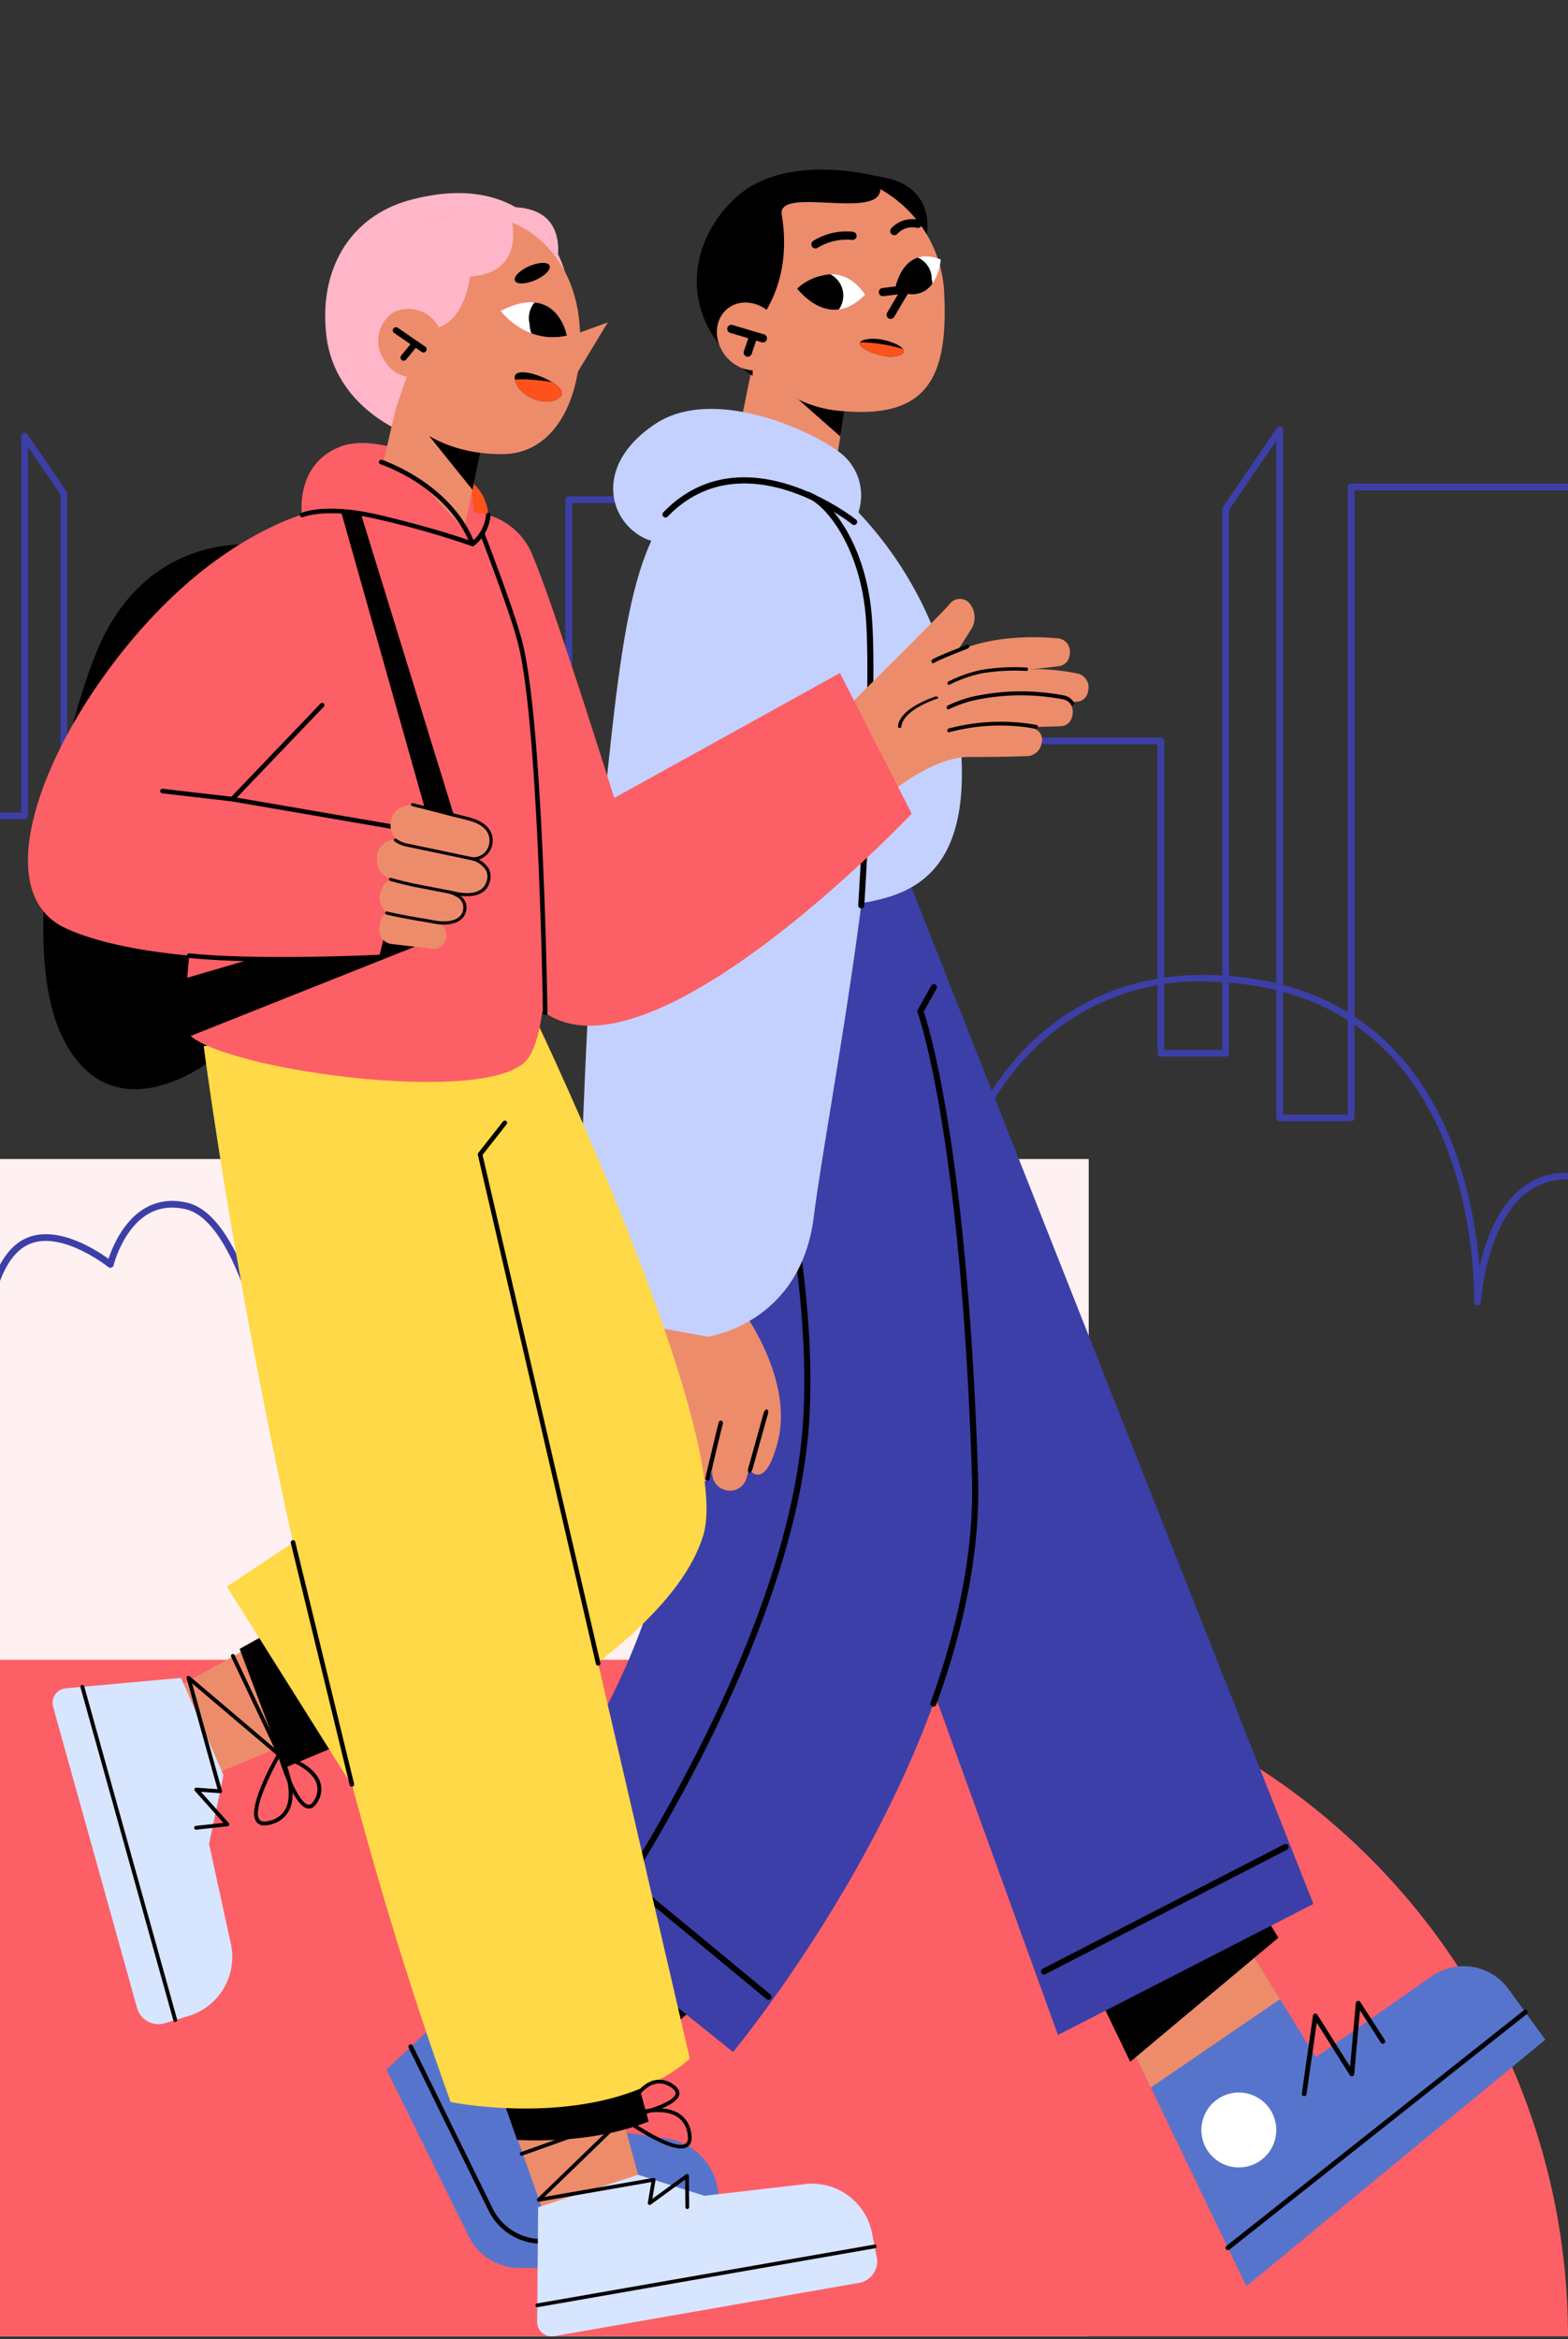<svg xmlns="http://www.w3.org/2000/svg" xmlns:xlink="http://www.w3.org/1999/xlink" width="228" height="340" viewBox="0 0 228 340">
  <rect x="0" y="0" width="228" height="340" fill="#333333" stroke="none"/>
  <defs>
    <clipPath id="clip-path">
      <rect id="Rectángulo_44928" data-name="Rectángulo 44928" width="228" height="340" fill="#fff" stroke="#707070" stroke-width="1"/>
    </clipPath>
    <clipPath id="clip-path-2">
      <rect id="Rectángulo_45292" data-name="Rectángulo 45292" width="234.211" height="156.092" fill="#3c3fa7"/>
    </clipPath>
    <clipPath id="clip-path-3">
      <rect id="Rectángulo_45288" data-name="Rectángulo 45288" width="220.63" height="314.957" fill="none"/>
    </clipPath>
    <clipPath id="clip-path-4">
      <path id="Trazado_183365" data-name="Trazado 183365" d="M126.093,19.223s4.656,6.307,9.876.891a6.166,6.166,0,0,0-4.929-2.977,7.974,7.974,0,0,0-4.947,2.085" transform="translate(-126.093 -17.138)" fill="none"/>
    </clipPath>
    <clipPath id="clip-path-5">
      <path id="Trazado_183367" data-name="Trazado 183367" d="M142.108,19.115c6.173,2.708,6.682-4.452,6.682-4.452a5.976,5.976,0,0,0-2.154-.449c-3.8,0-4.527,4.9-4.527,4.9" transform="translate(-142.108 -14.214)" fill="none"/>
    </clipPath>
    <clipPath id="clip-path-7">
      <path id="Trazado_183370" data-name="Trazado 183370" d="M136.429,28.19c-.687.983,3.259,2.205,4.535,2.136,2.2-.119,2.57-1.147.114-2.068a7.985,7.985,0,0,0-2.782-.537,2.72,2.72,0,0,0-1.866.469" transform="translate(-136.349 -27.721)" fill="none"/>
    </clipPath>
    <clipPath id="clip-path-9">
      <path id="Trazado_183449" data-name="Trazado 183449" d="M77.5,22.991s3.62,4.934,9.618,3.6c0,0-.849-4.854-5.234-4.854A9.748,9.748,0,0,0,77.5,22.991" transform="translate(-77.495 -21.736)" fill="none"/>
    </clipPath>
    <clipPath id="clip-path-11">
      <path id="Trazado_183467" data-name="Trazado 183467" d="M79.793,34c.114,2.539,4.772,4.665,6.673,2.736,1.238-1.258-3.311-3.524-5.528-3.524-.7,0-1.17.228-1.145.788" transform="translate(-79.792 -33.217)" fill="none"/>
    </clipPath>
  </defs>
  <g id="Enmascarar_grupo_266" data-name="Enmascarar grupo 266" clip-path="url(#clip-path)">
    <g id="Grupo_174179" data-name="Grupo 174179" transform="translate(-14.376 24.656)">
      <g id="Grupo_174173" data-name="Grupo 174173" transform="translate(0 143.822)">
        <rect id="Rectángulo_44927" data-name="Rectángulo 44927" width="172.683" height="171.134" transform="translate(0)" fill="#fff0f1"/>
        <path id="Rectángulo_44926" data-name="Rectángulo 44926" d="M0,0H144.032a98.344,98.344,0,0,1,98.344,98.344v0a0,0,0,0,1,0,0H0a0,0,0,0,1,0,0V0A0,0,0,0,1,0,0Z" transform="translate(0 72.79)" fill="#fc5f65"/>
      </g>
      <g id="Grupo_175033" data-name="Grupo 175033" transform="translate(11.649 37.344)">
        <g id="Grupo_175032" data-name="Grupo 175032" clip-path="url(#clip-path-2)">
          <path id="Trazado_183468" data-name="Trazado 183468" d="M188.8,100.968h10.385a.486.486,0,0,0,.486-.486V9.278h34.051a.486.486,0,0,0,0-.973H199.187a.486.486,0,0,0-.486.486V100h-9.413V.487A.486.486,0,0,0,188.4.212L180.547,11.69a.484.484,0,0,0-.085.274V90.62h-8.451V45.7a.487.487,0,0,0-.486-.486h-52.2V10.637a.486.486,0,0,0-.486-.486H85.434a.486.486,0,0,0-.486.486v62.2H41.237V34.158a.486.486,0,0,0-.486-.486H20.3a.486.486,0,0,0-.486.486V50H12.482V9.714A.485.485,0,0,0,12.4,9.44L6.7,1.115a.486.486,0,0,0-.888.274V56.106H.486a.486.486,0,1,0,0,.973H6.3a.486.486,0,0,0,.486-.486V2.961l4.723,6.9v40.62a.486.486,0,0,0,.486.486H20.3a.486.486,0,0,0,.486-.486V34.644H40.265V73.323a.486.486,0,0,0,.486.486H85.434a.486.486,0,0,0,.486-.486v-62.2h32.434V45.7a.486.486,0,0,0,.486.486h52.2v44.92a.486.486,0,0,0,.486.486h9.423a.487.487,0,0,0,.486-.486V12.115l6.881-10.056v98.423a.486.486,0,0,0,.486.486" transform="translate(0 0)" fill="#3c3fa7"/>
          <path id="Trazado_183469" data-name="Trazado 183469" d="M.647,239.807H.67a.487.487,0,0,0,.463-.509c-.962-20.482,2.364-33.074,9.883-37.425,3.935-2.276,8.33-1.744,11.325-.9a23.763,23.763,0,0,1,5.685,2.449.487.487,0,0,0,.745-.465,46.052,46.052,0,0,1,.719-13.108c1.893-8.9,6.435-14.212,13.5-15.8,4.582-1.027,8.515-.454,11.693,1.7,5.907,4.011,7.266,12.211,7.279,12.293a.486.486,0,0,0,.942.079,38.181,38.181,0,0,1,7.32-11.863,34.117,34.117,0,0,1,27.016-11.361c10.967.249,19.818,3.867,26.308,10.754,12.813,13.6,12.162,35.593,12.153,35.813a.487.487,0,0,0,.463.5.5.5,0,0,0,.509-.456c.007-.116.776-11.65,6.881-16.1a9.927,9.927,0,0,1,8.678-1.308.486.486,0,0,0,.241-.943c-3.674-.941-6.868-.448-9.495,1.466-2.73,1.99-4.786,5.433-6.108,10.233-.143.521-.27,1.029-.382,1.516-.593-7.478-2.967-21.559-12.229-31.39-6.676-7.086-15.759-10.809-27-11.064-13.976-.3-22.823,6.193-27.787,11.712a40.249,40.249,0,0,0-6.9,10.673c-.708-2.7-2.66-8.183-7.344-11.365-3.407-2.316-7.6-2.938-12.452-1.849-15.807,3.544-15.361,24.31-15.051,29.017-2.536-1.394-10.383-5.034-17.194-1.1C2.672,205.572-.818,218.464.162,239.343a.486.486,0,0,0,.485.464" transform="translate(81.371 -84.201)" fill="#3c3fa7"/>
          <path id="Trazado_183470" data-name="Trazado 183470" d="M415.823,274.977h.017a.485.485,0,0,0,.47-.5,61.709,61.709,0,0,0-2.042-12.894c-2.437-8.633-6.621-13.344-12.1-13.626a3.868,3.868,0,0,0-2.957,1.1c-1.445,1.376-2.137,3.8-2.467,5.832-1.473-6.822-5.419-21.581-12.27-23.177-7.56-1.763-10.671,5.78-11.45,8.157-1.871-1.357-7.882-5.239-12.4-2.79-6.038,3.274-6.108,15.937-6.108,16.474a.486.486,0,0,0,.973,0c0-.126.068-12.621,5.6-15.619,4.734-2.567,11.823,3.067,11.895,3.125a.487.487,0,0,0,.778-.265,15.779,15.779,0,0,1,2.273-4.845c2.13-2.957,4.894-4.064,8.218-3.29,8.124,1.894,12.153,25.547,12.193,25.786a.486.486,0,0,0,.966-.081c0-.062.02-6.274,2.469-8.6a2.872,2.872,0,0,1,2.236-.837c12.257.628,13.212,25.33,13.221,25.58a.486.486,0,0,0,.485.47" transform="translate(-354.518 -118.884)" fill="#3c3fa7"/>
        </g>
      </g>
      <g id="Grupo_175031" data-name="Grupo 175031" transform="translate(18.44)">
        <g id="Grupo_175014" data-name="Grupo 175014">
          <g id="Grupo_175013" data-name="Grupo 175013" clip-path="url(#clip-path-3)">
            <path id="Trazado_183351" data-name="Trazado 183351" d="M145.737,10.814S149.028.467,135.263.9Z" transform="translate(-15.286 -0.1)"/>
            <path id="Trazado_183352" data-name="Trazado 183352" d="M131.786,36.83c.418-.85-1.821,12.063-1.821,12.063l-15.151.191,4.028-19.929Z" transform="translate(-12.975 -3.294)" fill="#ed8c6b"/>
            <path id="Trazado_183353" data-name="Trazado 183353" d="M120.543,29.962,132.28,36.92c.2-.4-.2,2.307-.68,5.261L119.188,31.245Z" transform="translate(-13.47 -3.385)"/>
            <path id="Trazado_183354" data-name="Trazado 183354" d="M135.133,2.078a18.214,18.214,0,0,1,11.358,16.04c.611,12.223-2.375,18.248-14.567,17.231A17.483,17.483,0,0,1,117.362,26l.841-12.112L123.684,2.34Z" transform="translate(-13.263 -0.234)" fill="#ed8c6b"/>
            <path id="Trazado_183355" data-name="Trazado 183355" d="M135.969,20.115s-3.461-6.056-9.876-.892c0,0,4.657,6.309,9.876.892" transform="translate(-14.25 -1.936)" fill="#fff"/>
            <path id="Trazado_183356" data-name="Trazado 183356" d="M142.109,19.115s.988-6.66,6.681-4.452c0,0-.51,7.16-6.681,4.452" transform="translate(-16.06 -1.605)" fill="#fff"/>
            <path id="Trazado_183357" data-name="Trazado 183357" d="M141.2,23.839a.6.6,0,0,1-.514-.9l1.581-2.672-2.182.275a.6.6,0,0,1-.149-1.183l3.388-.428a.592.592,0,0,1,.574.264.6.6,0,0,1,.015.632l-2.2,3.719a.6.6,0,0,1-.514.293" transform="translate(-15.756 -2.138)"/>
            <path id="Trazado_183358" data-name="Trazado 183358" d="M129.017,12.6a.6.6,0,0,1-.29-1.118,9.12,9.12,0,0,1,5.8-1.3.6.6,0,0,1,.468.7.6.6,0,0,1-.7.47,8.148,8.148,0,0,0-4.992,1.174.6.6,0,0,1-.29.075" transform="translate(-14.513 -1.142)"/>
            <path id="Trazado_183359" data-name="Trazado 183359" d="M141.946,10.441a.6.6,0,0,1-.442-1A4.208,4.208,0,0,1,145.455,8.2a.6.6,0,1,1-.315,1.15,2.978,2.978,0,0,0-2.755.9.6.6,0,0,1-.439.192" transform="translate(-15.974 -0.912)"/>
            <path id="Trazado_183360" data-name="Trazado 183360" d="M122,6.549c-.784-4.706,17.805,2.1,13.758-5.609,0,0-11.959-3.174-19.216,2.136S105.1,21.052,117.759,29.985l.149-7.1S123.8,17.366,122,6.549" transform="translate(-12.391 0.001)"/>
            <path id="Trazado_183361" data-name="Trazado 183361" d="M120.576,23.17c-2.129-1.9-5.13-1.848-6.7.108s-1.124,5.08,1,6.976,5.13,1.848,6.7-.107,1.124-5.081-1-6.977" transform="translate(-12.763 -2.46)" fill="#ed8c6b"/>
            <path id="Trazado_183362" data-name="Trazado 183362" d="M119.848,28a.6.6,0,0,1-.17-.025l-4.541-1.352a.6.6,0,1,1,.34-1.144l4.542,1.353a.6.6,0,0,1-.17,1.168" transform="translate(-12.964 -2.876)"/>
            <path id="Trazado_183363" data-name="Trazado 183363" d="M117.927,30.228a.6.6,0,0,1-.565-.788l.741-2.194a.6.6,0,0,1,.757-.373.594.594,0,0,1,.373.756l-.741,2.194a.6.6,0,0,1-.565.405" transform="translate(-13.26 -3.033)"/>
          </g>
        </g>
        <g id="Grupo_175016" data-name="Grupo 175016" transform="translate(111.843 15.202)">
          <g id="Grupo_175015" data-name="Grupo 175015" transform="translate(0)" clip-path="url(#clip-path-4)">
            <path id="Trazado_183364" data-name="Trazado 183364" d="M125.82,20.632a3.49,3.49,0,1,0,3.026-3.9,3.489,3.489,0,0,0-3.026,3.9" transform="translate(-126.059 -17.089)"/>
          </g>
        </g>
        <g id="Grupo_175018" data-name="Grupo 175018" transform="translate(126.048 12.609)">
          <g id="Grupo_175017" data-name="Grupo 175017" transform="translate(0)" clip-path="url(#clip-path-5)">
            <path id="Trazado_183366" data-name="Trazado 183366" d="M140.682,18.39a3.379,3.379,0,1,0,6.63-.836,3.379,3.379,0,1,0-6.63.836" transform="translate(-141.943 -14.201)"/>
          </g>
        </g>
        <g id="Grupo_175020" data-name="Grupo 175020">
          <g id="Grupo_175019" data-name="Grupo 175019" clip-path="url(#clip-path-3)">
            <path id="Trazado_183368" data-name="Trazado 183368" d="M136.429,28.19c.273-.391,2.192-.854,4.649.067s2.088,1.95-.114,2.068c-1.276.069-5.223-1.153-4.535-2.136" transform="translate(-15.409 -3.132)"/>
          </g>
        </g>
        <g id="Grupo_175022" data-name="Grupo 175022" transform="translate(120.94 24.589)">
          <g id="Grupo_175021" data-name="Grupo 175021" transform="translate(0)" clip-path="url(#clip-path-7)">
            <path id="Trazado_183369" data-name="Trazado 183369" d="M144.212,29.845a23.669,23.669,0,0,0-7.529-1.541c-3.766-.026.708,3.162.708,3.162l5.805,1.4Z" transform="translate(-136.216 -27.787)" fill="#fd521b"/>
          </g>
        </g>
        <g id="Grupo_175024" data-name="Grupo 175024">
          <g id="Grupo_175023" data-name="Grupo 175023" clip-path="url(#clip-path-3)">
            <path id="Trazado_183371" data-name="Trazado 183371" d="M175.091,294.546l21.875,45.4,43.453-35.834-5.353-7.362a8.061,8.061,0,0,0-11.137-1.867L207.06,306.668l-12.951-21Z" transform="translate(-19.787 -32.283)" fill="#5774cd"/>
            <path id="Trazado_183372" data-name="Trazado 183372" d="M90.412,277.739,58.784,307.574l11.947,24.216a8.243,8.243,0,0,0,7.391,4.6h29.449l-.513-10.5a8.877,8.877,0,0,0-7.621-8.323l-8.128-1.152-3.842-7.939,19.975-17.543Z" transform="translate(-6.643 -31.387)" fill="#5774cd"/>
            <path id="Trazado_183373" data-name="Trazado 183373" d="M201.854,298.228l-7.746-12.561-19.018,8.879,7.962,16.523Z" transform="translate(-19.787 -32.283)" fill="#ed8c6b"/>
            <path id="Trazado_183374" data-name="Trazado 183374" d="M93.667,305.182,109.9,290.929,92.868,277.74,80.5,289.4Z" transform="translate(-9.098 -31.387)" fill="#ed8c6b"/>
            <path id="Trazado_183375" data-name="Trazado 183375" d="M209.177,313.955a.5.5,0,0,1-.051,0,.346.346,0,0,1-.294-.393l1.617-11.319a.347.347,0,0,1,.637-.137l4.765,7.562.832-9.257a.348.348,0,0,1,.639-.157l3.58,5.544a.347.347,0,1,1-.583.377l-3.033-4.7-.834,9.275a.348.348,0,0,1-.265.307.352.352,0,0,1-.375-.153L211,303.273l-1.483,10.384a.348.348,0,0,1-.342.3" transform="translate(-23.6 -33.913)"/>
            <path id="Trazado_183376" data-name="Trazado 183376" d="M201.613,289.293l-2.236-3.626L175.091,297l4.973,10.324Z" transform="translate(-19.787 -32.283)"/>
            <path id="Trazado_183377" data-name="Trazado 183377" d="M98.2,305.458l11.689-10.265L87.354,277.74l-6.123,5.775Z" transform="translate(-9.18 -31.387)"/>
            <path id="Trazado_183378" data-name="Trazado 183378" d="M196.676,336.506a.347.347,0,0,1-.216-.619L239.7,301.637a.347.347,0,1,1,.431.545L196.891,336.43a.34.34,0,0,1-.216.075" transform="translate(-22.187 -34.079)"/>
            <path id="Trazado_183379" data-name="Trazado 183379" d="M203.255,320.567a5.443,5.443,0,1,1-5.443-5.443,5.442,5.442,0,0,1,5.443,5.443" transform="translate(-21.74 -35.612)" fill="#fff"/>
            <path id="Trazado_183380" data-name="Trazado 183380" d="M82.164,306.218a5.252,5.252,0,1,1-5.252-5.252,5.252,5.252,0,0,1,5.252,5.252" transform="translate(-8.098 -34.012)" fill="#fff"/>
            <path id="Trazado_183381" data-name="Trazado 183381" d="M107.79,336.207H81.728a8.633,8.633,0,0,1-7.7-4.8L62.412,307.737a.336.336,0,1,1,.6-.3l11.617,23.671a7.957,7.957,0,0,0,7.1,4.424H107.79a.335.335,0,1,1,0,.671" transform="translate(-7.049 -34.723)"/>
            <path id="Trazado_183382" data-name="Trazado 183382" d="M139.639,115.924,198.685,265.2l-37.142,19.047L104.164,125.685Z" transform="translate(-11.772 -13.1)" fill="#3c3fa7"/>
            <path id="Trazado_183383" data-name="Trazado 183383" d="M95.4,130.553s9.328,46.82,7.857,69.521c-2.2,33.962-26.107,58.744-26.107,58.744l34.1,27.288s36.446-43.831,35.183-83.566c-1.617-50.822-7.939-67.7-7.939-67.7l1.951-3.5-7.7-20.8-39.675,9.116Z" transform="translate(-8.719 -12.491)" fill="#3c3fa7"/>
            <path id="Trazado_183384" data-name="Trazado 183384" d="M166.517,293.361a.444.444,0,0,1-.2-.837l35.139-18.1a.443.443,0,0,1,.4.789l-35.137,18.1a.439.439,0,0,1-.2.05" transform="translate(-18.768 -31.007)"/>
            <path id="Trazado_183385" data-name="Trazado 183385" d="M92.637,269.761a.443.443,0,0,1-.362-.7c.286-.4,28.643-40.805,30.84-74.089,1.149-17.4-3.106-38.387-6.878-52.932-4.09-15.775-8.51-27.581-8.554-27.7a.443.443,0,1,1,.829-.311c.044.118,4.479,11.958,8.582,27.778,3.789,14.611,8.063,35.7,6.906,53.223-2.214,33.536-30.714,74.137-31,74.543a.442.442,0,0,1-.362.187" transform="translate(-10.419 -12.853)"/>
            <path id="Trazado_183386" data-name="Trazado 183386" d="M117.126,296.335a.441.441,0,0,1-.282-.1L83.638,268.826a.444.444,0,0,1,.565-.684l33.2,27.407a.444.444,0,0,1-.282.786" transform="translate(-9.434 -30.291)"/>
            <path id="Trazado_183387" data-name="Trazado 183387" d="M124.6,49.023s19.917,12.365,22.215,40.153c1.888,22.819-11.489,22.356-18.633,23.631-8.2,1.464-29.18,5.681-29.18,5.681l3.054-63.509Z" transform="translate(-11.189 -5.539)" fill="#c4d1ff"/>
            <path id="Trazado_183388" data-name="Trazado 183388" d="M130.972,55.645a7.83,7.83,0,0,0-1.316-9.448c-2.928-2.928-18.554-10.741-27.537-4.835s-6.967,14.084-1.576,16.672,30.429-2.389,30.429-2.389" transform="translate(-10.842 -4.43)" fill="#c4d1ff"/>
            <path id="Trazado_183389" data-name="Trazado 183389" d="M115.914,151.988l-.805,31.109s7.413,9.99,5.047,19.042-5.26,2.349-5.26,2.349-14.112-4.832-16.275-9.536c-.724-1.574,2.494-9.09,2.534-12.312.028-2.161-1.043-25.8-1.043-25.8Z" transform="translate(-11.133 -17.176)" fill="#ed8c6b"/>
            <path id="Trazado_183390" data-name="Trazado 183390" d="M117.132,212.9l2.712-9.061a2.882,2.882,0,0,0-1.993-3.563,2.817,2.817,0,0,0-3.575,2.054l-2.052,9.239a2.553,2.553,0,0,0,1.981,3.018,2.483,2.483,0,0,0,2.928-1.687" transform="translate(-12.676 -22.619)" fill="#ed8c6b"/>
            <path id="Trazado_183391" data-name="Trazado 183391" d="M106.225,210.243l2.607-11.013a2.6,2.6,0,0,1,2.663-1.968l.26.01a2.69,2.69,0,0,1,2.563,3.3l-2.868,11a2.622,2.622,0,0,1-3.078,1.864,2.677,2.677,0,0,1-2.147-3.2" transform="translate(-11.997 -22.292)" fill="#ed8c6b"/>
            <path id="Trazado_183392" data-name="Trazado 183392" d="M103.339,210.534h0a2.262,2.262,0,0,0,2.55-1.66l2.005-7.256a2.493,2.493,0,0,0-1.376-2.928l-.553-.245a2.269,2.269,0,0,0-3.163,1.676l-1.453,7.5a2.478,2.478,0,0,0,1.99,2.912" transform="translate(-11.449 -22.403)" fill="#ed8c6b"/>
            <path id="Trazado_183393" data-name="Trazado 183393" d="M99.476,207.366h0a1.963,1.963,0,0,0,1.927-1.42l1.539-6.023a1.85,1.85,0,0,0-1.447-2.225l-.665-.158a1.983,1.983,0,0,0-2.465,1.549l-.875,6.181a1.908,1.908,0,0,0,1.986,2.1" transform="translate(-11.016 -22.317)" fill="#ed8c6b"/>
            <path id="Trazado_183394" data-name="Trazado 183394" d="M107.358,203.651a.3.3,0,0,1,.391-.189.335.335,0,0,1,.2.412c-.114.359-1.242,4.7-1.822,6.948a.3.3,0,0,1-.382.218.332.332,0,0,1-.222-.4c.068-.266,1.684-6.515,1.831-6.981l0-.008" transform="translate(-11.924 -22.991)"/>
            <path id="Trazado_183395" data-name="Trazado 183395" d="M113.009,205.229a.3.3,0,0,1,.391-.187.331.331,0,0,1,.2.412c-.127.4-1.326,5.44-1.943,8.051a.3.3,0,0,1-.377.226.332.332,0,0,1-.231-.395c.074-.31,1.79-7.578,1.956-8.1l0-.008" transform="translate(-12.549 -23.169)"/>
            <path id="Trazado_183396" data-name="Trazado 183396" d="M102.341,201.526a.3.3,0,0,1,.4-.186.334.334,0,0,1,.192.416c-.159.465-1.014,4.19-1.443,6.1a.3.3,0,0,1-.375.231.332.332,0,0,1-.234-.393c.051-.226,1.252-5.549,1.463-6.162h0" transform="translate(-11.399 -22.75)"/>
            <path id="Trazado_183397" data-name="Trazado 183397" d="M120.328,203.651c.1-.29.3-.5.459-.474s.243.311.152.637l-2.241,8.04c-.09.325-.306.568-.48.541s-.243-.311-.152-.636l2.241-8.039q.009-.035.021-.069" transform="translate(-13.338 -22.96)"/>
            <path id="Trazado_183398" data-name="Trazado 183398" d="M109.023,175.342s13.511-1.751,15.468-17.409,11.834-63.972,8.7-85.018c-2.324-15.586-9.751-23.74-20.8-22.342C99.521,52.2,97.26,66.932,94.473,93.559c-3.176,30.353-3.257,47.644-3.889,57.993-1.206,19.774,11.665,22.534,11.665,22.534Z" transform="translate(-10.228 -5.697)" fill="#c4d1ff"/>
            <path id="Trazado_183399" data-name="Trazado 183399" d="M131.885,57.356a.44.44,0,0,1-.279-.1c-.157-.127-15.809-12.52-26.829-1.122a.443.443,0,1,1-.637-.616c11.586-11.983,27.859.917,28.023,1.048a.443.443,0,0,1-.279.789" transform="translate(-11.755 -5.698)"/>
            <path id="Trazado_183400" data-name="Trazado 183400" d="M148.138,238.515a.456.456,0,0,1-.152-.027.443.443,0,0,1-.265-.569c4.313-11.86,6.34-22.886,6.025-32.772-1.6-50.168-7.848-67.392-7.911-67.56a.444.444,0,0,1,.028-.372l1.951-3.5a.443.443,0,1,1,.774.431l-1.855,3.326c.695,2.046,6.389,20.186,7.9,67.646.318,10-1.727,21.137-6.079,33.1a.444.444,0,0,1-.417.292" transform="translate(-16.478 -15.085)"/>
            <path id="Trazado_183401" data-name="Trazado 183401" d="M135.56,113.349h-.029a.444.444,0,0,1-.414-.471c.02-.326,2.084-32.569,1.03-42.661-.993-9.516-5.679-15.521-8.534-16.584a.444.444,0,1,1,.31-.832c3.152,1.174,8.063,7.325,9.1,17.325,1.063,10.166-1.006,42.484-1.026,42.81a.444.444,0,0,1-.442.415" transform="translate(-14.389 -5.963)"/>
            <path id="Trazado_183402" data-name="Trazado 183402" d="M135.473,104.982s9.077-9.346,16.143-9.345c4.224,0,7.065-.075,8.668-.134a2.238,2.238,0,0,0,1.943-1.96,1.681,1.681,0,0,0-1.079-2.031,31.073,31.073,0,0,0-13.607,0c-6.486,1.534-16.372,10-16.372,10Z" transform="translate(-14.824 -10.255)" fill="#ed8c6b"/>
            <path id="Trazado_183403" data-name="Trazado 183403" d="M141.988,98.626s7.665-7.876,14.732-7.876c4.548,0,7.493-.085,9.014-.146a1.759,1.759,0,0,0,1.522-1.539,2.075,2.075,0,0,0-1.353-2.515,31.037,31.037,0,0,0-13.26.078c-6.486,1.534-16.373,10-16.373,10Z" transform="translate(-15.4 -9.703)" fill="#ed8c6b"/>
            <path id="Trazado_183404" data-name="Trazado 183404" d="M144.576,94.613s7.665-7.876,14.732-7.876c4.55,0,7.5-.085,9.017-.147a1.754,1.754,0,0,0,1.519-1.535,2.076,2.076,0,0,0-1.354-2.518,31.016,31.016,0,0,0-13.258.078c-6.486,1.534-16.373,10-16.373,10Z" transform="translate(-15.693 -9.25)" fill="#ed8c6b"/>
            <path id="Trazado_183405" data-name="Trazado 183405" d="M131.436,102.848s16.74-19.576,23.389-20.793c4.282-.784,8.372-.966,9.8-1.286a1.83,1.83,0,0,0,1.266-1.712,1.948,1.948,0,0,0-1.512-2.243c-2.954-.293-9.336-.548-14.779,1.8-5.941,2.569-22.124,18.93-22.124,18.93Z" transform="translate(-14.406 -8.659)" fill="#ed8c6b"/>
            <path id="Trazado_183406" data-name="Trazado 183406" d="M146.893,81.328l4.14-6.509a3.2,3.2,0,0,0-.421-4.052,1.886,1.886,0,0,0-2.726.386c-1.321,1.6-17.349,17.413-17.349,17.413L123.13,99.641l20.495-9.394Z" transform="translate(-13.915 -7.949)" fill="#ed8c6b"/>
            <path id="Trazado_183407" data-name="Trazado 183407" d="M150.735,91.646a.358.358,0,0,0-.02.151c.013.15.122.245.243.213a29.012,29.012,0,0,1,12.648-.51.288.288,0,0,0,.118-.546,29.367,29.367,0,0,0-12.813.514.275.275,0,0,0-.176.178" transform="translate(-17.032 -10.225)"/>
            <path id="Trazado_183408" data-name="Trazado 183408" d="M150.638,87.731a.334.334,0,0,0-.01.208.217.217,0,0,0,.3.162A17.788,17.788,0,0,1,154.3,86.87a32.335,32.335,0,0,1,13.452-.162,1.79,1.79,0,0,1,.934.71.212.212,0,0,0,.339.018.339.339,0,0,0,.036-.41,2.24,2.24,0,0,0-1.2-.89,32.778,32.778,0,0,0-13.628.166,18.233,18.233,0,0,0-3.452,1.262.294.294,0,0,0-.144.168" transform="translate(-17.021 -9.661)"/>
            <path id="Trazado_183409" data-name="Trazado 183409" d="M150.753,83.761a.277.277,0,0,0,0,.192.215.215,0,0,0,.292.131,19.4,19.4,0,0,1,4.65-1.645,29.111,29.111,0,0,1,6.538-.349.232.232,0,0,0,.228-.239.241.241,0,0,0-.216-.258,29.479,29.479,0,0,0-6.627.355,19.846,19.846,0,0,0-4.751,1.678.241.241,0,0,0-.117.135" transform="translate(-17.035 -9.215)"/>
            <path id="Trazado_183410" data-name="Trazado 183410" d="M148.145,80.156a.343.343,0,0,0,0,.241.211.211,0,0,0,.319.114c.762-.49,4.92-2.092,4.962-2.107a.325.325,0,0,0,.175-.365.222.222,0,0,0-.293-.186c-.174.067-4.246,1.635-5.049,2.151a.3.3,0,0,0-.116.153" transform="translate(-16.74 -8.796)"/>
            <path id="Trazado_183411" data-name="Trazado 183411" d="M142.635,90.6c-.006.039-.01.077-.013.117,0,.08.095.168.225.2s.239-.016.247-.095c0-.036.006-.073.012-.109.327-2.534,5.234-4.059,5.286-4.074.1-.032.119-.121.04-.2a.371.371,0,0,0-.331-.087,15.282,15.282,0,0,0-2.651,1.141c-1.195.662-2.636,1.732-2.814,3.111" transform="translate(-16.118 -9.756)"/>
            <path id="Trazado_183412" data-name="Trazado 183412" d="M66.7,272.9a.333.333,0,0,1-.2-.6l3.924-2.931-7.193-2.288a.333.333,0,0,1-.049-.615l3.332-1.67L51.9,250.789a.332.332,0,0,1-.067-.389.336.336,0,0,1,.352-.178l19.259,3.28-14.729-9.955a.332.332,0,1,1,.373-.551l16,10.816a.333.333,0,0,1,.122.4.34.34,0,0,1-.365.2l-19.707-3.356L67.31,264.641a.332.332,0,0,1-.081.538l-3.023,1.514,7.031,2.235a.333.333,0,0,1,.1.585l-4.441,3.319a.336.336,0,0,1-.2.066" transform="translate(-5.854 -27.454)"/>
            <path id="Trazado_183413" data-name="Trazado 183413" d="M85.342,15.382S88.695,4.788,76.676,6.3Z" transform="translate(-8.665 -0.695)" fill="#ffb6c8"/>
            <path id="Trazado_183414" data-name="Trazado 183414" d="M48.921,24.752C47.7,15.024,52.3,7.237,61.009,4.869,75.87.827,83.192,9.373,84.417,19.1S80.356,40.9,71.334,40.93c-11.439.035-21.188-6.451-22.413-16.178" transform="translate(-5.507 -0.433)" fill="#ffb6c8"/>
            <path id="Trazado_183415" data-name="Trazado 183415" d="M44.7,253.794l-17.716,7.429L21.2,249.132l19.872-11.023Z" transform="translate(-2.395 -26.908)" fill="#ed8c6b"/>
            <path id="Trazado_183416" data-name="Trazado 183416" d="M34.7,241.929l6.51,17.309,9.814-4.115-2.488-10.745-6.949-6.269Z" transform="translate(-3.921 -26.908)"/>
            <path id="Trazado_183417" data-name="Trazado 183417" d="M92.61,309.111,97.9,328.5l-14.05,4.176-7.732-21.952Z" transform="translate(-8.602 -34.932)" fill="#ed8c6b"/>
            <path id="Trazado_183418" data-name="Trazado 183418" d="M77.614,138.471s28.676,59.96,24.287,74.748c-5.814,19.589-49.814,38.459-49.814,38.459L32.621,220.735l29.8-19.935L52.2,185.063l14.6-54.451Z" transform="translate(-3.687 -14.76)" fill="#ffd947"/>
            <path id="Trazado_183419" data-name="Trazado 183419" d="M98.857,318.66l-2.605-9.549-20.135,1.966,3.614,10.26c5.38.237,12.624-.116,19.126-2.677" transform="translate(-8.602 -34.932)"/>
            <path id="Trazado_183420" data-name="Trazado 183420" d="M26.557,136.666S12.383,147.63,5.269,133,6.413,83.529,11.8,73.777C20.3,58.369,35.7,61.693,35.7,61.693Z" transform="translate(-0.283 -6.937)"/>
            <path id="Trazado_183421" data-name="Trazado 183421" d="M73.109,62.462S76.99,54.079,71.1,50.3s-6.174-1.344-6.174-1.344Z" transform="translate(-7.337 -5.445)" fill="#fd521b"/>
            <path id="Trazado_183422" data-name="Trazado 183422" d="M70.953,56.213a9.93,9.93,0,0,1,10.44,6.29c3.167,7.451,11.841,35.179,11.841,35.179l32.82-18.162,10.437,20.447s-37.646,39.769-53.3,28.947-12.24-72.7-12.24-72.7" transform="translate(-7.983 -6.344)" fill="#fc5f65"/>
            <path id="Trazado_183423" data-name="Trazado 183423" d="M28.816,142.906S39.63,227.259,64.724,296.377c0,0,22.3,4.533,34.779-6.293L69,158.618l3.591-4.559-7.064-17.067Z" transform="translate(-3.257 -15.481)" fill="#ffd947"/>
            <path id="Trazado_183424" data-name="Trazado 183424" d="M74.467,74.81s8.161,54.716.534,61.219S26.142,136.1,25.85,130.9s1.17-16.2,1.17-16.2l2.445-28.953L53.756,54.457l13.565,1.831Z" transform="translate(-2.917 -6.153)" fill="#fc5f65"/>
            <path id="Trazado_183425" data-name="Trazado 183425" d="M60.937,126.006,25.694,140.033l-.467-8.552L57.8,121.942Z" transform="translate(-2.851 -13.78)"/>
            <path id="Trazado_183426" data-name="Trazado 183426" d="M58.774,55.807s-13.65-6.389-32.522,7.939S-8.958,109.926,5.583,116.469,51.4,120.592,51.4,120.592l4.631-18.407L29.7,97.652,42.781,83.985Z" transform="translate(0 -6.146)" fill="#fc5f65"/>
            <path id="Trazado_183427" data-name="Trazado 183427" d="M65.45,105.976,51.029,54.894l2.6-.527,15.527,50.342Z" transform="translate(-5.767 -6.143)"/>
            <path id="Trazado_183428" data-name="Trazado 183428" d="M69.478,50.314s-12.393-7.556-19.012-4.978-5.553,9.954-5.553,9.954,8.6-3.857,25.659,7.024Z" transform="translate(-5.069 -5.062)" fill="#fc5f65"/>
            <path id="Trazado_183429" data-name="Trazado 183429" d="M72.765,43.515,71.185,50.9,70,56.424,64.846,50.8l-6.474-4.548,2.256-9.816Z" transform="translate(-6.597 -4.116)" fill="#ed8c6b"/>
            <path id="Trazado_183430" data-name="Trazado 183430" d="M71.5,50.66l1.529-7.146L60.892,36.431l-.188.82Z" transform="translate(-6.86 -4.116)"/>
            <path id="Trazado_183431" data-name="Trazado 183431" d="M83.582,129.6a.333.333,0,0,1-.333-.328c-.005-.419-.586-42.016-3.649-53.834-1.226-4.73-5.449-15.614-5.491-15.723a.333.333,0,0,1,.621-.24c.042.11,4.28,11.028,5.514,15.8,3.082,11.9,3.665,53.573,3.67,53.992a.333.333,0,0,1-.328.337Z" transform="translate(-8.373 -6.696)"/>
            <path id="Trazado_183432" data-name="Trazado 183432" d="M39.877,124.992c-4.657,0-9.614-.126-13.514-.53a.333.333,0,1,1,.069-.662c9.54.99,25.482.3,27.65.2l4.484-17.82-25.973-4.473a.332.332,0,0,1-.184-.557L45.487,87.484a.332.332,0,1,1,.48.459L33.321,101.158l25.711,4.428a.331.331,0,0,1,.265.409L54.667,124.4a.334.334,0,0,1-.306.251c-.109.005-6.9.339-14.484.339" transform="translate(-2.946 -9.874)"/>
            <path id="Trazado_183433" data-name="Trazado 183433" d="M32.154,103.3l-.038,0-10.139-1.173a.332.332,0,0,1-.292-.368.327.327,0,0,1,.368-.292l10.139,1.173a.332.332,0,0,1-.038.663" transform="translate(-2.45 -11.466)"/>
            <path id="Trazado_183434" data-name="Trazado 183434" d="M72.849,61.1a.333.333,0,0,1-.2-.6,5.721,5.721,0,0,0,2.152-3.956.332.332,0,0,1,.663.035,6.288,6.288,0,0,1-2.426,4.462.337.337,0,0,1-.194.062" transform="translate(-8.195 -6.353)"/>
            <path id="Trazado_183435" data-name="Trazado 183435" d="M69.688,60.117a.354.354,0,0,1-.117-.02,127.51,127.51,0,0,0-13.685-3.9c-7.509-1.762-10.835-.312-10.867-.3a.333.333,0,0,1-.279-.6c.139-.064,3.529-1.569,11.3.254,6.755,1.584,11.364,3.088,13.052,3.669-3.581-8.008-12.719-11-12.813-11.026a.333.333,0,0,1,.2-.634c.1.032,10.051,3.28,13.519,12.1a.332.332,0,0,1-.31.454" transform="translate(-5.034 -5.372)"/>
            <path id="Trazado_183436" data-name="Trazado 183436" d="M71.937,106.755,62.9,104.269a2.742,2.742,0,0,0-3.384,2.113,2.941,2.941,0,0,0,2.217,3.554l9.177,1.815a2.433,2.433,0,0,0,2.848-2.085,2.6,2.6,0,0,0-1.819-2.91" transform="translate(-6.717 -11.772)" fill="#ed8c6b"/>
            <path id="Trazado_183437" data-name="Trazado 183437" d="M70.238,117.8,59.29,115.475a2.708,2.708,0,0,1-2.08-2.633l-.005-.263A2.58,2.58,0,0,1,60.3,109.9l10.953,2.59a2.739,2.739,0,0,1,2,3.056,2.552,2.552,0,0,1-3.016,2.257" transform="translate(-6.465 -12.411)" fill="#ed8c6b"/>
            <path id="Trazado_183438" data-name="Trazado 183438" d="M69.772,120.511h0A2.362,2.362,0,0,0,68,117.981l-7.229-1.825a2.362,2.362,0,0,0-2.794,1.473l-.208.565a2.362,2.362,0,0,0,1.822,3.147l7.437,1.259a2.362,2.362,0,0,0,2.744-2.09" transform="translate(-6.512 -13.118)" fill="#ed8c6b"/>
            <path id="Trazado_183439" data-name="Trazado 183439" d="M67.337,124.941h0a2.046,2.046,0,0,0-1.5-1.906l-5.994-1.387a1.764,1.764,0,0,0-2.1,1.524l-.117.676a2.066,2.066,0,0,0,1.657,2.447l6.112.71a1.838,1.838,0,0,0,1.943-2.064" transform="translate(-6.509 -13.742)" fill="#ed8c6b"/>
            <path id="Trazado_183440" data-name="Trazado 183440" d="M59.943,109.712l.008-.01a.227.227,0,0,1,.32-.027,4.081,4.081,0,0,0,1.476.655l9.694,2.031a3.886,3.886,0,0,1,2.233,1.622,2.547,2.547,0,0,1,.12,2.079c-.934,2.846-5.019,1.746-5.274,1.674l-5.8-1.12c-.436-.085-2.784-.655-3.376-.844a.227.227,0,0,1,.137-.433c.582.185,2.9.747,3.324.83l5.806,1.123.022.005c.039.012,3.9,1.128,4.725-1.377a2.111,2.111,0,0,0-.088-1.722,3.467,3.467,0,0,0-1.939-1.4l-9.68-2.029a4.486,4.486,0,0,1-1.679-.752.228.228,0,0,1-.035-.31" transform="translate(-6.689 -12.388)"/>
            <path id="Trazado_183441" data-name="Trazado 183441" d="M58.621,121.266a.227.227,0,0,1,.25-.079c.575.183,4.137.845,4.737.93.561.081,2.383.414,2.461.428.034.006,3.43.586,3.835-1.606a1.736,1.736,0,0,0-.949-1.883,4.4,4.4,0,0,0-1.29-.516.227.227,0,1,1,.088-.445c1.048.206,2.939,1.082,2.6,2.927-.39,2.11-3.025,2.212-4.364,1.971-.02,0-1.891-.346-2.444-.426s-4.183-.749-4.809-.948a.226.226,0,0,1-.113-.353" transform="translate(-6.62 -13.345)"/>
            <path id="Trazado_183442" data-name="Trazado 183442" d="M62.843,103.9a.227.227,0,0,1,.236-.083c.059.015,5.843,1.462,8.191,2.072,2.475.644,3.694,2.093,3.346,3.976a2.905,2.905,0,0,1-2.814,2.289.227.227,0,0,1,0-.454,2.413,2.413,0,0,0,2.37-1.918c.3-1.642-.766-2.869-3.014-3.454-2.346-.61-8.128-2.057-8.187-2.07a.228.228,0,0,1-.165-.276.235.235,0,0,1,.039-.082" transform="translate(-7.097 -11.731)"/>
            <path id="Trazado_183443" data-name="Trazado 183443" d="M55.9,25.616C54.686,15.958,58.18,9.459,66.79,7.719c10.631-2.149,18.365,4.774,19.582,14.43S84,42.179,75.218,42.185c-11.136.007-18.1-6.911-19.316-16.569" transform="translate(-6.291 -0.827)" fill="#ed8c6b"/>
            <path id="Trazado_183444" data-name="Trazado 183444" d="M87.113,26.59s-1.368-7.83-9.618-3.6c0,0,3.62,4.934,9.618,3.6" transform="translate(-8.758 -2.456)" fill="#fff"/>
            <path id="Trazado_183445" data-name="Trazado 183445" d="M94.453,25.034l-4.562,1.652-.25,6.263Z" transform="translate(-10.131 -2.828)" fill="#ed8c6b"/>
            <path id="Trazado_183446" data-name="Trazado 183446" d="M66.684,7.7c-8.61,1.74-12.98,8.172-11.764,17.829.456,3.618,2.04,9.467,4.027,12.1l4.725-13.637c6.049.449,6.768-7.649,6.768-7.649,6.686-.38,6.661-5.631,6.055-8.34-2.808-1.126-6.184-1.032-9.81-.3" transform="translate(-6.184 -0.807)" fill="#ffb6c8"/>
            <path id="Trazado_183447" data-name="Trazado 183447" d="M79.832,17.874c.244.561,1.569.526,2.96-.081s2.319-1.552,2.074-2.114-1.569-.526-2.961.08-2.318,1.553-2.073,2.115" transform="translate(-9.018 -1.726)"/>
          </g>
        </g>
        <g id="Grupo_175026" data-name="Grupo 175026" transform="translate(68.737 19.28)">
          <g id="Grupo_175025" data-name="Grupo 175025" transform="translate(0)" clip-path="url(#clip-path-9)">
            <path id="Trazado_183448" data-name="Trazado 183448" d="M89.09,23.886a3.482,3.482,0,1,1-6.852.863,3.482,3.482,0,1,1,6.852-.863" transform="translate(-78.027 -21.585)"/>
          </g>
        </g>
        <g id="Grupo_175028" data-name="Grupo 175028">
          <g id="Grupo_175027" data-name="Grupo 175027" clip-path="url(#clip-path-3)">
            <path id="Trazado_183450" data-name="Trazado 183450" d="M66.2,25.462a4.916,4.916,0,0,0-6.6-2.106,4.916,4.916,0,0,0-1.367,6.8,4.916,4.916,0,0,0,6.6,2.1,4.916,4.916,0,0,0,1.367-6.8" transform="translate(-6.492 -2.573)" fill="#ed8c6b"/>
            <path id="Trazado_183451" data-name="Trazado 183451" d="M64.269,29.5a.464.464,0,0,1-.263-.082L60.011,26.67a.463.463,0,1,1,.526-.763l3.995,2.747a.464.464,0,0,1-.263.845" transform="translate(-6.759 -2.918)"/>
            <path id="Trazado_183452" data-name="Trazado 183452" d="M61.54,30.966a.458.458,0,0,1-.294-.1.464.464,0,0,1-.065-.653l1.464-1.789a.464.464,0,1,1,.718.587L61.9,30.8a.46.46,0,0,1-.358.17" transform="translate(-6.902 -3.192)"/>
            <path id="Trazado_183453" data-name="Trazado 183453" d="M83.62,333.317l-.145,16.658a2.1,2.1,0,0,0,2.461,2.087l44.339-7.743a3.19,3.19,0,0,0,2.581-3.763l-.693-3.5a8.886,8.886,0,0,0-9.744-7.1l-14.612,1.7-9.647-3.049Z" transform="translate(-9.434 -37.136)" fill="#d7e5ff"/>
            <path id="Trazado_183454" data-name="Trazado 183454" d="M104.981,332.477a.272.272,0,0,1-.272-.271l-.033-4.012-5,3.64a.27.27,0,0,1-.3.012.276.276,0,0,1-.126-.278l.514-3.009-16.329,2.851a.273.273,0,0,1-.237-.464l11.5-11.125-13.715,4.9a.273.273,0,0,1-.183-.514l14.9-5.323a.273.273,0,0,1,.281.453L84.214,330.722l15.836-2.765a.272.272,0,0,1,.316.314L99.9,331l4.886-3.558a.272.272,0,0,1,.433.217l.036,4.542a.273.273,0,0,1-.271.275Z" transform="translate(-9.111 -36.035)"/>
            <path id="Trazado_183455" data-name="Trazado 183455" d="M97.7,318.754a.276.276,0,0,1-.209-.1.273.273,0,0,1-.044-.273c.067-.175,1.69-4.3,4.352-5.193a3.3,3.3,0,0,1,2.894.416c.781.487,1.126,1.02,1.021,1.582-.379,2.042-7.187,3.411-7.962,3.56a.263.263,0,0,1-.052.005m5.1-5.185a2.629,2.629,0,0,0-.831.137c-1.923.643-3.315,3.313-3.814,4.4,2.794-.59,6.8-1.833,7.021-3.022.059-.32-.2-.663-.773-1.02a3.015,3.015,0,0,0-1.6-.5" transform="translate(-11.01 -35.374)"/>
            <path id="Trazado_183456" data-name="Trazado 183456" d="M105.947,323.549c-2.687,0-8.022-3.8-8.7-4.285a.273.273,0,0,1,.057-.474c.209-.084,5.151-2.057,8.1-.463a3.928,3.928,0,0,1,1.995,2.847c.21,1.063.035,1.785-.525,2.143a1.7,1.7,0,0,1-.934.232m-7.955-4.428c2.263,1.58,7.2,4.634,8.6,3.738.352-.225.447-.757.282-1.578a3.394,3.394,0,0,0-1.716-2.474c-2.225-1.2-5.864-.133-7.162.314" transform="translate(-10.978 -35.904)"/>
            <path id="Trazado_183457" data-name="Trazado 183457" d="M83.463,349.145a.273.273,0,0,1-.047-.541l49.056-8.565a.268.268,0,0,1,.315.221.271.271,0,0,1-.221.315L83.51,349.141a.291.291,0,0,1-.047,0" transform="translate(-9.402 -38.427)"/>
            <path id="Trazado_183458" data-name="Trazado 183458" d="M22.714,247.173,5.962,248.691a2.121,2.121,0,0,0-1.852,2.681l12.209,43.779a3.221,3.221,0,0,0,4.039,2.217l3.443-1.046a8.972,8.972,0,0,0,6.159-10.5l-3.168-14.513,2.1-10Z" transform="translate(-0.456 -27.933)" fill="#d7e5ff"/>
            <path id="Trazado_183459" data-name="Trazado 183459" d="M27.374,268.8a.282.282,0,0,1-.03-.561l4.016-.432-4.149-4.65a.28.28,0,0,1-.043-.311.273.273,0,0,1,.272-.157l3.067.216L26.013,246.79a.282.282,0,0,1,.453-.29l12.3,10.429-6.279-13.265a.281.281,0,1,1,.508-.24l6.836,14.442a.281.281,0,0,1-.082.343.278.278,0,0,1-.353-.009L26.8,247.521l4.355,15.615a.286.286,0,0,1-.052.254.274.274,0,0,1-.239.1l-2.774-.2,4.053,4.542a.281.281,0,0,1-.179.467L27.4,268.8l-.03,0" transform="translate(-2.939 -27.491)"/>
            <path id="Trazado_183460" data-name="Trazado 183460" d="M45.48,267.559c-.03,0-.062,0-.093,0-2.094-.177-4.152-6.885-4.38-7.649a.281.281,0,0,1,.345-.351c.183.051,4.5,1.268,5.657,3.858a3.336,3.336,0,0,1-.13,2.955c-.389.791-.859,1.191-1.4,1.191m-3.776-7.3c.873,2.746,2.517,6.635,3.73,6.737.32.036.642-.266.942-.875a2.8,2.8,0,0,0,.121-2.476c-.833-1.858-3.638-2.989-4.792-3.386" transform="translate(-4.633 -29.331)"/>
            <path id="Trazado_183461" data-name="Trazado 183461" d="M38.58,269.985a1.388,1.388,0,0,1-1.158-.495c-1.547-1.954,2.629-9.262,3.111-10.089a.3.3,0,0,1,.249-.14.284.284,0,0,1,.243.151c.106.2,2.582,4.971,1.275,8.1a3.966,3.966,0,0,1-2.665,2.291,3.674,3.674,0,0,1-1.056.181m2.176-9.838c-1.362,2.437-3.93,7.681-2.892,8.994.261.326.8.37,1.607.124a3.427,3.427,0,0,0,2.31-1.968c.979-2.344-.444-5.881-1.025-7.15" transform="translate(-4.191 -29.299)"/>
            <path id="Trazado_183462" data-name="Trazado 183462" d="M22.392,297.321a.282.282,0,0,1-.271-.206L8.614,248.679a.281.281,0,1,1,.542-.151l13.508,48.436a.281.281,0,0,1-.2.346.246.246,0,0,1-.075.011" transform="translate(-0.972 -28.062)"/>
            <path id="Trazado_183463" data-name="Trazado 183463" d="M51.97,260.436a.333.333,0,0,1-.323-.254l-8.559-35.173a.333.333,0,1,1,.647-.158l8.559,35.173a.332.332,0,0,1-.244.4.306.306,0,0,1-.079.01" transform="translate(-4.868 -25.381)"/>
            <path id="Trazado_183464" data-name="Trazado 183464" d="M91.246,235.08a.332.332,0,0,1-.325-.257l-17.169-74a.334.334,0,0,1,.063-.281l3.589-4.559a.333.333,0,1,1,.522.412l-3.49,4.433,17.133,73.842a.333.333,0,0,1-.247.4.323.323,0,0,1-.075.009" transform="translate(-8.334 -17.613)"/>
            <path id="Trazado_183465" data-name="Trazado 183465" d="M79.794,34c-.106-2.326,8.3,1.08,6.671,2.736-1.9,1.929-6.557-.2-6.671-2.736" transform="translate(-9.018 -3.753)"/>
          </g>
        </g>
        <g id="Grupo_175030" data-name="Grupo 175030" transform="translate(70.775 29.464)">
          <g id="Grupo_175029" data-name="Grupo 175029" transform="translate(0)" clip-path="url(#clip-path-11)">
            <path id="Trazado_183466" data-name="Trazado 183466" d="M87.6,35.292s-6.292-1.488-9.427-.7-.571,5.261-.571,5.261l9.686,2.237L89.7,35.911Z" transform="translate(-79.433 -33.346)" fill="#fd521b"/>
          </g>
        </g>
      </g>
    </g>
  </g>
</svg>
